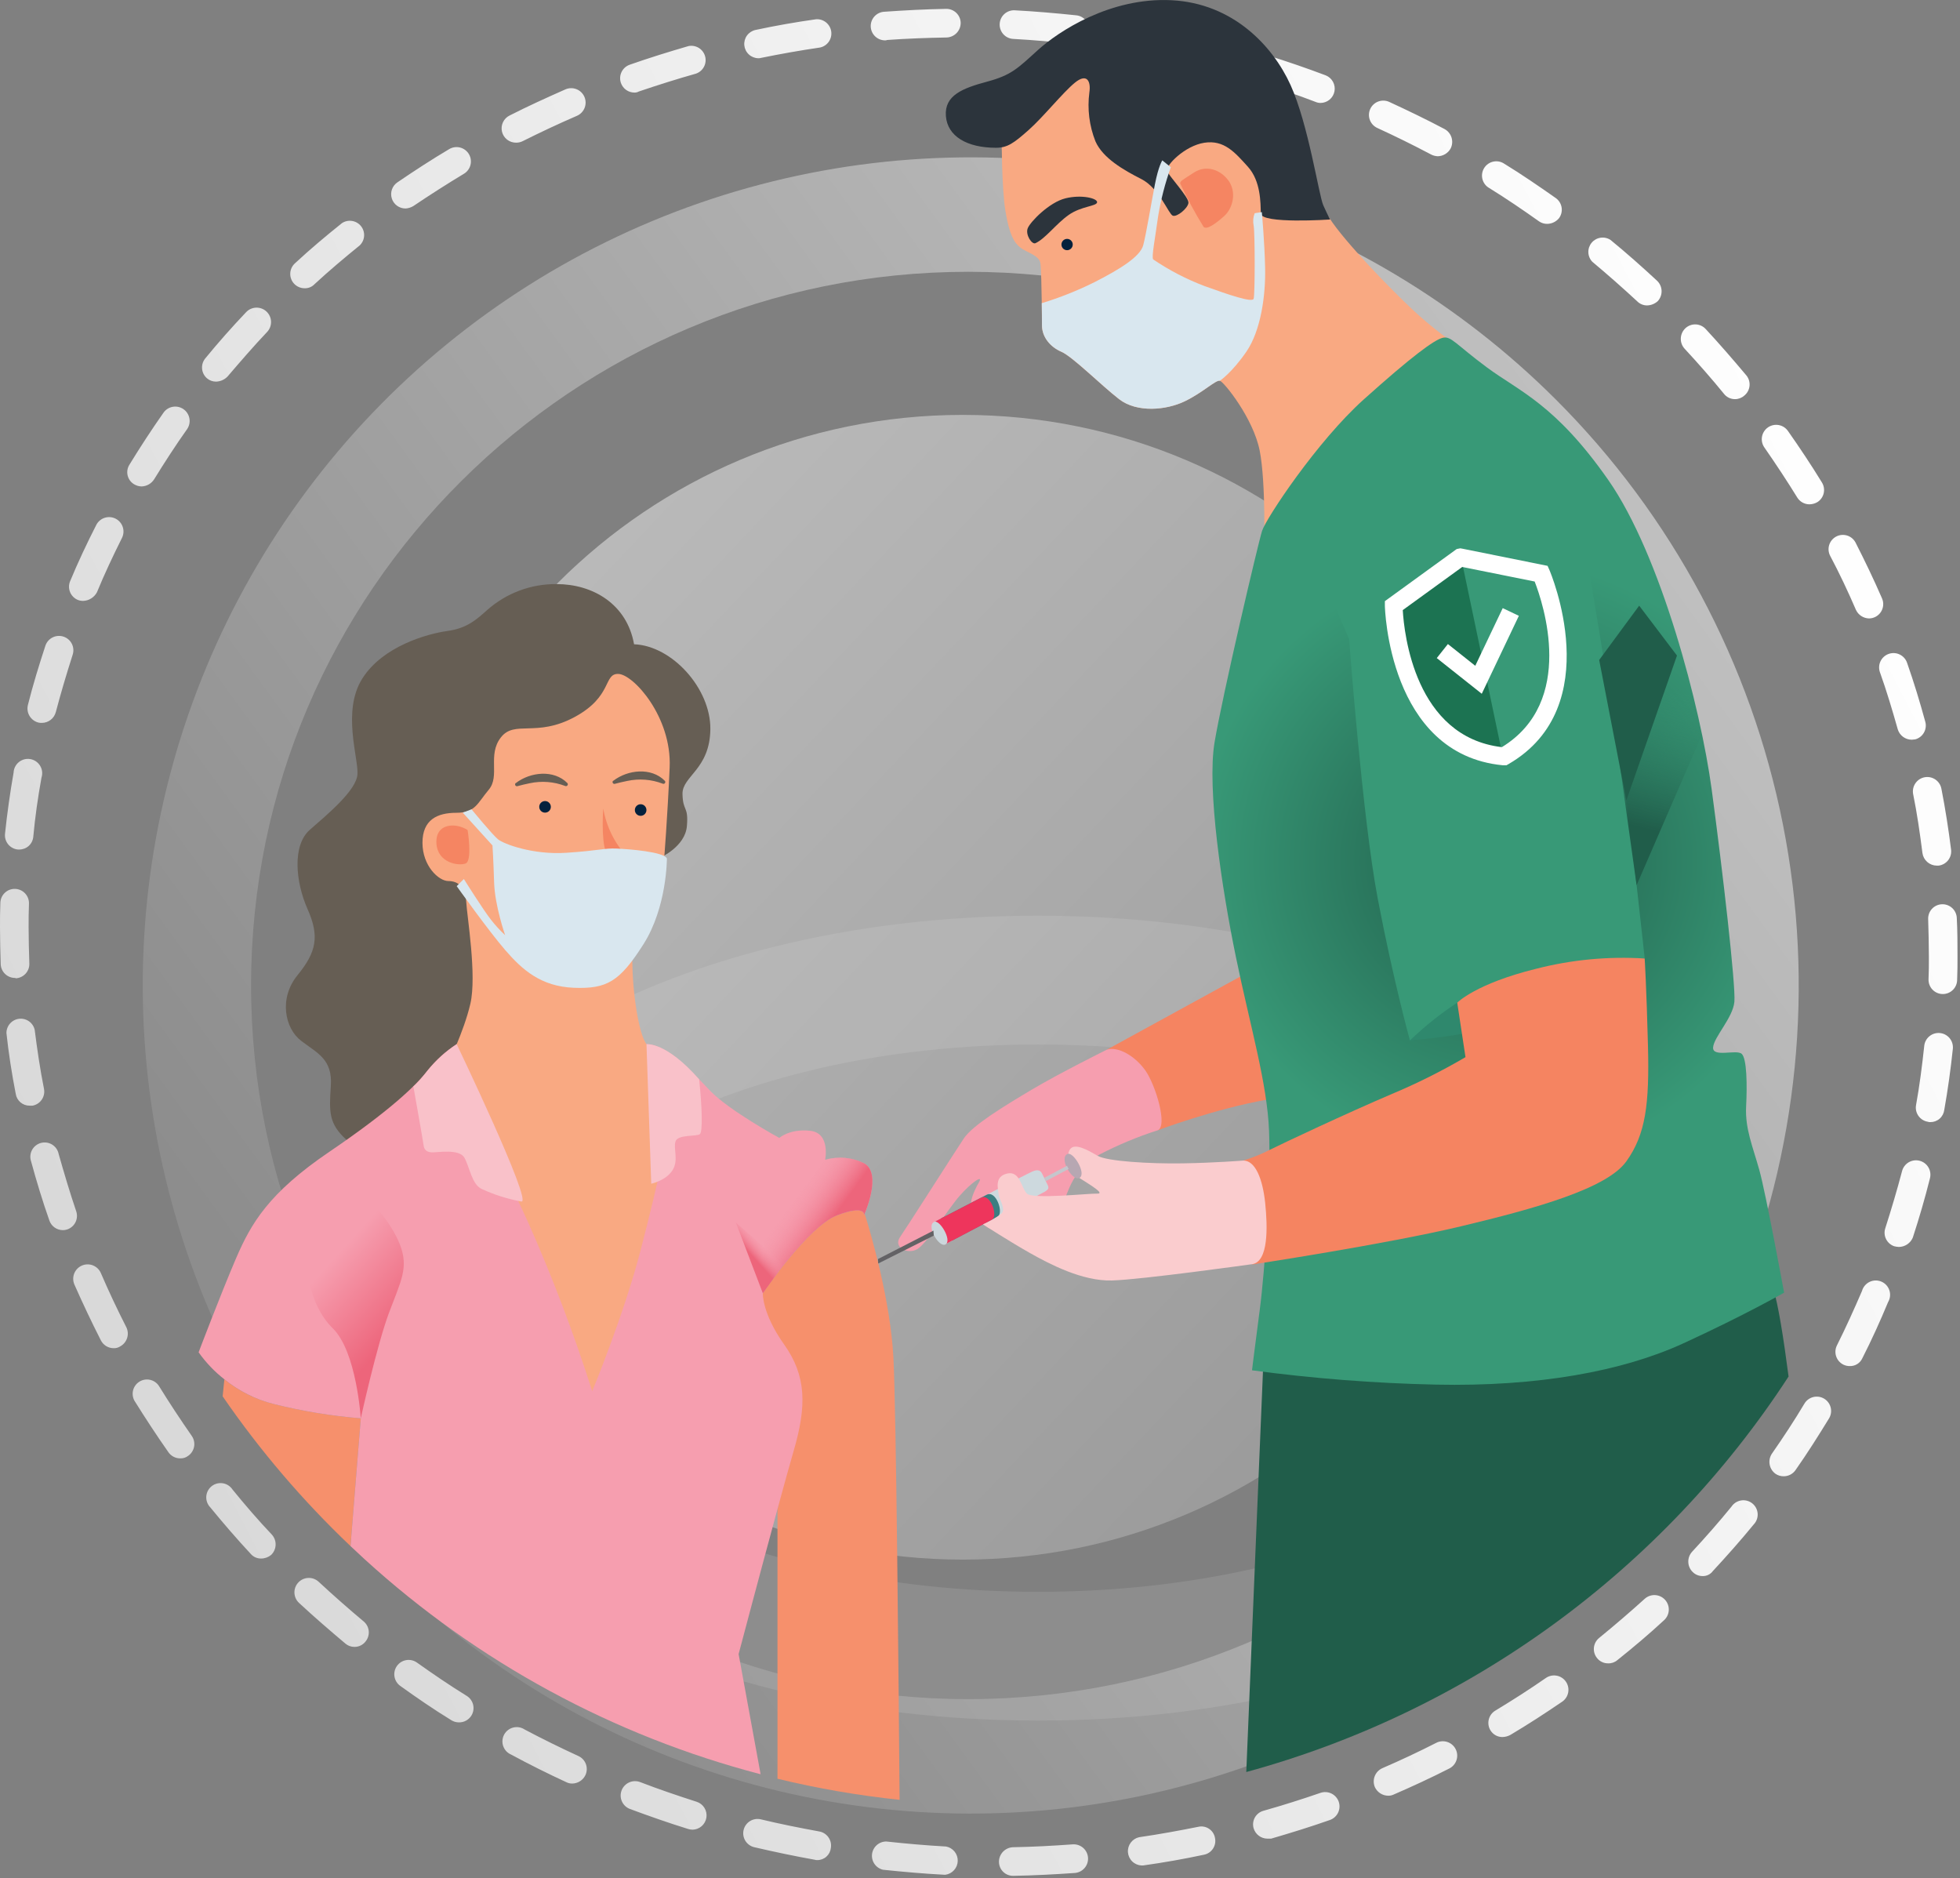 <svg width="548" height="525" viewBox="0 0 548 525" fill="none" xmlns="http://www.w3.org/2000/svg">
<rect x="0" y="0" width="548" height="525" fill="#808080" stroke="none"/>
<g clip-path="url(#clip0_502_552)">
<path d="M270.7 506.98C232.66 506.864 195.235 497.375 161.735 479.353C128.235 461.331 99.692 435.332 78.631 403.654C57.57 371.977 44.639 335.597 40.983 297.733C37.326 259.87 43.057 221.688 57.667 186.566C72.278 151.444 95.318 120.463 124.751 96.364C154.183 72.265 189.101 55.79 226.415 48.396C263.73 41.003 302.292 42.918 338.69 53.974C375.088 65.029 408.201 84.883 435.1 111.78C467.52 144.198 489.585 185.513 498.496 230.486C507.407 275.459 502.763 322.066 485.154 364.397C467.545 406.728 437.763 442.877 399.583 468.261C361.404 493.645 316.547 507.121 270.7 506.98ZM270.7 75.98C160.1 75.98 70.2 165.48 70.2 275.48C70.2 385.48 160.1 474.98 270.7 474.98C381.3 474.98 471.2 385.48 471.2 275.48C471.2 165.48 381.3 75.98 270.7 75.98Z" fill="url(#paint0_linear_502_552)"/>
<path d="M269.2 435.98C357.566 435.98 429.2 364.346 429.2 275.98C429.2 187.615 357.566 115.98 269.2 115.98C180.835 115.98 109.2 187.615 109.2 275.98C109.2 364.346 180.835 435.98 269.2 435.98Z" fill="url(#paint1_linear_502_552)"/>
<path d="M290.2 480.98C184.8 480.98 102.2 431.58 102.2 368.48C102.2 305.38 184.8 255.98 290.2 255.98C395.6 255.98 478.2 305.38 478.2 368.48C478.2 431.58 395.6 480.98 290.2 480.98ZM290.2 291.98C247.8 291.98 208.2 300.98 178.7 317.38C152.9 331.68 138.2 350.28 138.2 368.48C138.2 386.68 153 405.28 178.7 419.58C208.2 435.98 247.8 444.98 290.2 444.98C332.6 444.98 372.2 435.98 401.7 419.58C427.5 405.28 442.2 386.68 442.2 368.48C442.2 350.28 427.4 331.68 401.7 317.38C372.2 300.98 332.6 291.98 290.2 291.98Z" fill="url(#paint2_linear_502_552)"/>
<path d="M283.3 524.38C282.781 524.389 282.264 524.295 281.781 524.104C281.299 523.912 280.858 523.627 280.486 523.264C280.114 522.902 279.818 522.469 279.614 521.991C279.411 521.513 279.304 520.999 279.3 520.48C279.294 519.425 279.697 518.408 280.424 517.644C281.151 516.879 282.146 516.426 283.2 516.38C288.8 516.28 294.4 515.98 299.9 515.58C300.425 515.54 300.953 515.605 301.454 515.769C301.954 515.934 302.417 516.196 302.816 516.539C303.216 516.883 303.543 517.302 303.781 517.772C304.018 518.242 304.161 518.755 304.2 519.28C304.239 519.805 304.175 520.333 304.01 520.833C303.846 521.334 303.584 521.797 303.241 522.196C302.897 522.595 302.478 522.923 302.008 523.161C301.538 523.398 301.025 523.54 300.5 523.58C294.8 523.98 289 524.28 283.3 524.38ZM264.3 524.08H264.1C258.4 523.78 252.6 523.28 246.9 522.68C245.94 522.461 245.095 521.896 244.525 521.093C243.956 520.29 243.703 519.305 243.814 518.327C243.926 517.349 244.394 516.446 245.129 515.792C245.865 515.137 246.816 514.777 247.8 514.78C253.3 515.38 259 515.88 264.5 516.18C265.437 516.352 266.282 516.853 266.883 517.593C267.484 518.333 267.801 519.263 267.776 520.215C267.752 521.168 267.389 522.081 266.752 522.789C266.114 523.498 265.245 523.955 264.3 524.08ZM319.1 521.48C318.137 521.419 317.229 521.012 316.542 520.334C315.856 519.656 315.438 518.753 315.364 517.791C315.291 516.829 315.568 515.873 316.145 515.099C316.721 514.325 317.557 513.785 318.5 513.58C324 512.78 329.5 511.78 335 510.68C335.513 510.557 336.046 510.541 336.566 510.633C337.085 510.724 337.581 510.922 338.021 511.212C338.462 511.503 338.838 511.88 339.127 512.322C339.415 512.764 339.611 513.26 339.7 513.78C339.812 514.292 339.821 514.822 339.725 515.338C339.629 515.854 339.43 516.346 339.142 516.784C338.853 517.222 338.479 517.598 338.042 517.889C337.606 518.18 337.115 518.381 336.6 518.48C331 519.68 325.3 520.68 319.6 521.48H319.1ZM228.5 519.98C228.262 519.996 228.024 519.962 227.8 519.88C222.2 518.88 216.5 517.68 210.9 516.38C209.866 516.141 208.968 515.501 208.406 514.601C207.843 513.701 207.661 512.614 207.9 511.58C208.139 510.545 208.779 509.648 209.679 509.086C210.579 508.523 211.666 508.341 212.7 508.58C218.1 509.88 223.6 510.98 229.1 511.98C230.13 512.175 231.042 512.766 231.64 513.626C232.238 514.486 232.475 515.547 232.3 516.58C232.203 517.518 231.76 518.386 231.057 519.014C230.355 519.643 229.443 519.987 228.5 519.98ZM354.3 513.98C353.441 513.962 352.61 513.672 351.927 513.15C351.243 512.629 350.744 511.904 350.5 511.08C350.355 510.574 350.313 510.045 350.376 509.522C350.439 509 350.606 508.496 350.867 508.039C351.128 507.583 351.477 507.183 351.895 506.863C352.313 506.544 352.791 506.312 353.3 506.18C358.6 504.68 364 502.98 369.2 501.18C369.699 501.009 370.227 500.938 370.753 500.972C371.28 501.005 371.794 501.141 372.268 501.374C372.741 501.606 373.165 501.929 373.513 502.325C373.862 502.72 374.129 503.181 374.3 503.68C374.471 504.179 374.541 504.707 374.508 505.233C374.475 505.759 374.338 506.274 374.106 506.748C373.874 507.221 373.551 507.644 373.155 507.993C372.76 508.342 372.299 508.609 371.8 508.78C366.4 510.68 360.9 512.38 355.4 513.98H354.3ZM193.6 511.48C193.193 511.462 192.79 511.395 192.4 511.28C186.9 509.58 181.5 507.68 176.1 505.68C175.608 505.489 175.157 505.204 174.775 504.839C174.393 504.475 174.087 504.039 173.873 503.556C173.659 503.073 173.543 502.553 173.531 502.025C173.518 501.497 173.61 500.972 173.8 500.48C173.99 499.987 174.276 499.537 174.64 499.155C175.005 498.773 175.441 498.466 175.924 498.253C176.407 498.039 176.927 497.923 177.455 497.91C177.982 497.898 178.508 497.989 179 498.18C184.2 500.18 189.5 501.98 194.8 503.68C195.7 503.975 196.466 504.581 196.961 505.388C197.457 506.195 197.649 507.152 197.505 508.088C197.361 509.024 196.89 509.879 196.175 510.5C195.459 511.121 194.547 511.468 193.6 511.48ZM388.1 501.98C387.32 501.969 386.558 501.738 385.904 501.313C385.249 500.889 384.728 500.288 384.4 499.58C383.986 498.597 383.974 497.492 384.367 496.501C384.76 495.51 385.526 494.712 386.5 494.28C391.6 492.08 396.7 489.68 401.6 487.18C402.555 486.702 403.66 486.624 404.673 486.961C405.685 487.299 406.523 488.025 407 488.98C407.477 489.935 407.556 491.04 407.218 492.053C406.881 493.065 406.155 493.902 405.2 494.38C400.1 496.98 394.9 499.38 389.6 501.68C389.13 501.895 388.616 501.997 388.1 501.98ZM160 498.58C159.409 498.591 158.824 498.453 158.3 498.18C153.1 495.78 147.9 493.18 142.9 490.48C142.388 490.261 141.927 489.938 141.547 489.531C141.167 489.124 140.876 488.642 140.693 488.116C140.51 487.59 140.439 487.032 140.484 486.477C140.53 485.922 140.69 485.382 140.956 484.893C141.221 484.404 141.586 483.975 142.027 483.635C142.468 483.295 142.975 483.05 143.516 482.917C144.056 482.784 144.619 482.765 145.167 482.862C145.716 482.959 146.238 483.17 146.7 483.48C151.6 486.08 156.7 488.58 161.7 490.88C162.18 491.096 162.612 491.405 162.973 491.788C163.333 492.172 163.614 492.622 163.8 493.115C163.986 493.607 164.072 494.131 164.055 494.657C164.038 495.183 163.917 495.701 163.7 496.18C163.372 496.888 162.851 497.489 162.196 497.914C161.542 498.338 160.78 498.569 160 498.58ZM420.1 485.58C419.416 485.589 418.743 485.418 418.146 485.085C417.549 484.751 417.051 484.267 416.7 483.68C416.429 483.227 416.25 482.725 416.174 482.204C416.098 481.682 416.126 481.15 416.256 480.638C416.386 480.127 416.616 479.647 416.932 479.225C417.249 478.803 417.646 478.448 418.1 478.18C422.9 475.28 427.6 472.28 432.2 469.08C432.633 468.778 433.122 468.564 433.638 468.451C434.154 468.338 434.687 468.327 435.207 468.42C435.727 468.513 436.224 468.707 436.669 468.992C437.114 469.277 437.498 469.646 437.8 470.08C438.102 470.513 438.316 471.002 438.429 471.518C438.542 472.034 438.553 472.567 438.46 473.087C438.367 473.607 438.173 474.104 437.888 474.548C437.603 474.993 437.233 475.378 436.8 475.68C432.1 478.88 427.2 482.08 422.3 484.98C421.625 485.351 420.87 485.557 420.1 485.58ZM128.3 481.48C127.557 481.482 126.829 481.274 126.2 480.88C121.3 477.88 116.5 474.58 111.9 471.28C111.038 470.657 110.459 469.716 110.29 468.666C110.121 467.616 110.377 466.542 111 465.68C111.623 464.818 112.563 464.239 113.614 464.07C114.664 463.901 115.738 464.157 116.6 464.78C121.1 467.98 125.8 471.18 130.5 474.08C131.401 474.637 132.044 475.53 132.288 476.561C132.531 477.592 132.356 478.678 131.8 479.58C131.433 480.175 130.917 480.663 130.303 480.996C129.689 481.33 128.999 481.496 128.3 481.48ZM449.6 464.98C449.003 464.985 448.412 464.853 447.874 464.593C447.337 464.332 446.866 463.952 446.5 463.48C445.841 462.656 445.535 461.605 445.647 460.556C445.76 459.508 446.282 458.546 447.1 457.88C451.4 454.38 455.7 450.68 459.8 446.98C460.582 446.25 461.622 445.862 462.691 445.899C463.76 445.937 464.771 446.397 465.5 447.18C466.229 447.962 466.618 449.002 466.581 450.071C466.543 451.14 466.082 452.15 465.3 452.88C461.1 456.78 456.7 460.48 452.2 464.08C451.478 464.698 450.549 465.019 449.6 464.98ZM99.1 460.38C98.186 460.387 97.3 460.068 96.6 459.48C92.2 455.78 87.8 451.98 83.6 448.08C83.213 447.719 82.9 447.285 82.68 446.803C82.461 446.321 82.338 445.801 82.32 445.271C82.301 444.742 82.387 444.214 82.572 443.718C82.758 443.222 83.039 442.767 83.4 442.38C83.761 441.992 84.195 441.68 84.677 441.46C85.159 441.241 85.679 441.118 86.209 441.099C86.738 441.081 87.266 441.167 87.762 441.352C88.258 441.537 88.713 441.819 89.1 442.18C93.2 445.98 97.4 449.68 101.7 453.28C102.503 453.96 103.006 454.929 103.1 455.977C103.193 457.025 102.87 458.068 102.2 458.88C101.834 459.352 101.363 459.732 100.826 459.993C100.288 460.253 99.697 460.385 99.1 460.38ZM476 440.58C474.991 440.58 474.022 440.185 473.3 439.48C472.526 438.745 472.072 437.737 472.035 436.671C471.997 435.605 472.38 434.567 473.1 433.78C476.9 429.68 480.6 425.48 484.1 421.18C484.408 420.716 484.809 420.321 485.277 420.02C485.746 419.72 486.273 419.521 486.823 419.436C487.373 419.35 487.935 419.381 488.473 419.526C489.011 419.67 489.512 419.925 489.946 420.275C490.379 420.624 490.735 421.061 490.99 421.556C491.245 422.051 491.394 422.593 491.428 423.149C491.461 423.705 491.378 424.262 491.184 424.783C490.99 425.305 490.689 425.781 490.3 426.18C486.7 430.58 482.8 434.98 478.9 439.18C478.569 439.633 478.131 439.998 477.625 440.242C477.119 440.487 476.561 440.603 476 440.58ZM73 435.68C72.451 435.689 71.906 435.578 71.405 435.353C70.904 435.128 70.458 434.796 70.1 434.38C66.2 430.18 62.4 425.78 58.8 421.38C58.411 420.981 58.11 420.505 57.916 419.983C57.722 419.462 57.639 418.905 57.672 418.349C57.706 417.793 57.855 417.251 58.11 416.756C58.365 416.261 58.721 415.824 59.154 415.475C59.588 415.125 60.089 414.87 60.627 414.726C61.165 414.581 61.727 414.55 62.277 414.636C62.827 414.721 63.354 414.92 63.823 415.22C64.291 415.521 64.692 415.916 65 416.38C68.5 420.68 72.2 424.98 76 428.98C76.718 429.768 77.099 430.805 77.061 431.871C77.024 432.936 76.571 433.944 75.8 434.68C75.012 435.329 74.021 435.683 73 435.68ZM498.7 412.68C497.879 412.695 497.074 412.45 496.4 411.98C495.545 411.354 494.965 410.423 494.778 409.38C494.592 408.337 494.815 407.263 495.4 406.38C498.6 401.78 501.7 397.08 504.5 392.38C505.044 391.465 505.929 390.803 506.96 390.541C507.992 390.278 509.085 390.436 510 390.98C510.915 391.523 511.577 392.408 511.839 393.44C512.102 394.471 511.944 395.565 511.4 396.48C508.4 401.38 505.3 406.28 502 410.98C501.628 411.509 501.134 411.94 500.559 412.236C499.984 412.532 499.346 412.684 498.7 412.68ZM50.4 407.68C49.754 407.684 49.116 407.532 48.541 407.236C47.966 406.94 47.472 406.509 47.1 405.98C43.8 401.28 40.6 396.38 37.6 391.58C37.097 390.68 36.96 389.621 37.219 388.623C37.478 387.625 38.112 386.766 38.989 386.224C39.866 385.682 40.919 385.5 41.927 385.715C42.935 385.931 43.821 386.527 44.4 387.38C47.3 392.08 50.4 396.78 53.6 401.38C53.905 401.812 54.121 402.301 54.236 402.817C54.351 403.334 54.362 403.868 54.269 404.389C54.176 404.909 53.981 405.407 53.694 405.851C53.408 406.296 53.036 406.68 52.6 406.98C51.97 407.462 51.192 407.709 50.4 407.68ZM517.2 381.88C516.577 381.891 515.96 381.754 515.4 381.48C514.925 381.246 514.501 380.92 514.153 380.521C513.805 380.122 513.539 379.658 513.372 379.156C513.204 378.654 513.138 378.123 513.177 377.595C513.217 377.067 513.36 376.552 513.6 376.08C516.1 371.08 518.4 365.98 520.6 360.88C520.752 360.331 521.019 359.821 521.384 359.384C521.75 358.946 522.204 358.592 522.717 358.345C523.23 358.097 523.79 357.962 524.359 357.948C524.928 357.935 525.494 358.043 526.018 358.265C526.543 358.488 527.013 358.82 527.399 359.239C527.785 359.658 528.076 360.155 528.254 360.696C528.432 361.237 528.493 361.81 528.432 362.376C528.371 362.943 528.189 363.489 527.9 363.98C525.7 369.28 523.3 374.58 520.7 379.68C520.399 380.351 519.905 380.918 519.283 381.309C518.66 381.7 517.935 381.899 517.2 381.88ZM31.8 376.88C31.055 376.885 30.323 376.682 29.686 376.293C29.05 375.904 28.535 375.346 28.2 374.68C25.6 369.58 23.1 364.28 20.8 359.08C20.376 358.099 20.358 356.989 20.752 355.995C21.146 355.001 21.919 354.204 22.9 353.78C23.881 353.355 24.991 353.338 25.985 353.732C26.979 354.126 27.776 354.898 28.2 355.88C30.4 360.98 32.8 366.08 35.3 370.98C35.776 371.924 35.864 373.017 35.546 374.025C35.229 375.033 34.531 375.878 33.6 376.38C33.066 376.728 32.437 376.903 31.8 376.88ZM530.9 348.58C530.461 348.555 530.026 348.488 529.6 348.38C528.613 348.038 527.799 347.323 527.332 346.389C526.864 345.455 526.781 344.375 527.1 343.38C528.8 338.08 530.4 332.68 531.8 327.38C532.065 326.345 532.73 325.459 533.649 324.915C534.568 324.371 535.666 324.215 536.7 324.48C537.734 324.745 538.621 325.41 539.165 326.329C539.709 327.248 539.865 328.345 539.6 329.38C538.2 334.98 536.6 340.48 534.8 345.98C534.472 346.745 533.929 347.398 533.237 347.859C532.544 348.321 531.732 348.571 530.9 348.58ZM17.6 343.88C16.764 343.883 15.948 343.625 15.266 343.141C14.584 342.656 14.072 341.971 13.8 341.18C11.9 335.78 10.2 330.18 8.7 324.68C8.52 324.162 8.448 323.612 8.489 323.066C8.53 322.519 8.683 321.986 8.939 321.501C9.195 321.016 9.547 320.589 9.975 320.245C10.403 319.902 10.896 319.651 11.425 319.507C11.954 319.362 12.508 319.328 13.05 319.407C13.593 319.485 14.114 319.674 14.58 319.963C15.047 320.251 15.449 320.632 15.762 321.082C16.075 321.532 16.292 322.042 16.4 322.58C17.9 327.88 19.5 333.28 21.3 338.58C21.473 339.079 21.545 339.607 21.513 340.134C21.481 340.661 21.345 341.176 21.112 341.651C20.88 342.125 20.556 342.548 20.159 342.896C19.762 343.245 19.3 343.511 18.8 343.68C18.414 343.812 18.008 343.879 17.6 343.88ZM539.7 313.68C539.462 313.696 539.224 313.662 539 313.58C538.481 313.495 537.984 313.308 537.537 313.031C537.091 312.754 536.703 312.391 536.396 311.964C536.09 311.537 535.87 311.053 535.751 310.541C535.632 310.029 535.614 309.499 535.7 308.98C536.7 303.48 537.4 297.98 538 292.38C538.106 291.319 538.629 290.344 539.454 289.669C540.28 288.993 541.339 288.674 542.4 288.78C543.461 288.886 544.436 289.409 545.111 290.234C545.786 291.059 546.106 292.119 546 293.18C545.4 298.88 544.6 304.68 543.6 310.28C543.482 311.227 543.019 312.098 542.299 312.725C541.58 313.352 540.654 313.692 539.7 313.68ZM8.3 309.08C7.361 309.095 6.447 308.769 5.73 308.162C5.013 307.555 4.54 306.709 4.4 305.78C3.3 300.18 2.4 294.38 1.8 288.78C1.797 287.795 2.158 286.845 2.812 286.109C3.466 285.374 4.369 284.906 5.347 284.794C6.325 284.683 7.31 284.936 8.113 285.505C8.916 286.075 9.481 286.92 9.7 287.88C10.4 293.38 11.2 298.88 12.3 304.38C12.401 304.899 12.399 305.433 12.292 305.951C12.186 306.469 11.978 306.96 11.681 307.397C11.383 307.834 11.002 308.208 10.559 308.497C10.116 308.786 9.62 308.984 9.1 309.08H8.3ZM543.2 277.88H543.1C542.575 277.867 542.057 277.75 541.577 277.537C541.096 277.324 540.663 277.019 540.3 276.638C539.938 276.257 539.655 275.809 539.466 275.318C539.277 274.828 539.187 274.305 539.2 273.78C539.3 271.78 539.3 269.68 539.3 267.58C539.3 264.08 539.2 260.48 539.1 256.98C539.047 255.919 539.418 254.88 540.13 254.093C540.843 253.305 541.839 252.833 542.9 252.78C543.961 252.727 544.999 253.097 545.787 253.81C546.575 254.523 547.047 255.519 547.1 256.58C547.3 260.18 547.3 263.88 547.3 267.48C547.3 269.58 547.3 271.78 547.2 273.88C547.2 274.405 547.096 274.925 546.896 275.411C546.695 275.896 546.4 276.337 546.028 276.708C545.657 277.08 545.216 277.374 544.731 277.575C544.245 277.776 543.725 277.88 543.2 277.88ZM4.2 273.38C3.173 273.381 2.185 272.987 1.44 272.28C0.695 271.572 0.251 270.606 0.2 269.58C0.1 266.18 0 262.68 0 259.28C0 256.98 2.28733e-06 254.68 0.1 252.38C0.127 251.319 0.573 250.312 1.342 249.581C2.111 248.849 3.139 248.453 4.2 248.48C5.261 248.506 6.268 248.953 6.999 249.722C7.731 250.491 8.127 251.519 8.1 252.58C8 254.78 8 257.08 8 259.28C8 262.58 8.1 265.98 8.2 269.28C8.227 269.805 8.15 270.331 7.973 270.826C7.797 271.322 7.524 271.778 7.171 272.168C6.818 272.558 6.392 272.875 5.916 273.1C5.441 273.325 4.926 273.454 4.4 273.48C4.3 273.38 4.3 273.38 4.2 273.38ZM541.5 241.98C540.525 241.971 539.586 241.613 538.852 240.97C538.118 240.328 537.639 239.445 537.5 238.48C536.8 232.98 536 227.38 534.9 221.98C534.701 220.932 534.927 219.848 535.527 218.967C536.127 218.086 537.052 217.479 538.1 217.28C539.148 217.081 540.231 217.306 541.113 217.906C541.994 218.507 542.601 219.432 542.8 220.48C543.9 226.08 544.8 231.88 545.5 237.48C545.57 238.006 545.535 238.54 545.396 239.052C545.257 239.564 545.018 240.044 544.692 240.463C544.367 240.882 543.961 241.231 543.499 241.492C543.036 241.752 542.527 241.918 542 241.98H541.5ZM5.4 237.48H5C4.474 237.43 3.963 237.276 3.496 237.027C3.03 236.779 2.617 236.44 2.282 236.031C1.948 235.622 1.697 235.15 1.546 234.644C1.394 234.137 1.345 233.606 1.4 233.08C2 227.38 2.8 221.68 3.8 215.98C3.823 215.409 3.968 214.849 4.226 214.339C4.483 213.829 4.847 213.379 5.293 213.022C5.738 212.664 6.255 212.406 6.809 212.264C7.363 212.123 7.941 212.103 8.503 212.204C9.066 212.305 9.6 212.525 10.071 212.85C10.541 213.175 10.936 213.597 11.229 214.087C11.523 214.578 11.708 215.125 11.772 215.693C11.836 216.261 11.777 216.836 11.6 217.38C10.6 222.88 9.8 228.48 9.3 233.98C9.198 234.942 8.744 235.833 8.023 236.48C7.303 237.126 6.368 237.483 5.4 237.48ZM534.5 206.78C533.625 206.779 532.773 206.496 532.071 205.974C531.369 205.452 530.853 204.718 530.6 203.88C529.1 198.58 527.5 193.18 525.6 187.88C525.429 187.381 525.359 186.853 525.392 186.327C525.425 185.8 525.562 185.286 525.794 184.812C526.026 184.338 526.349 183.915 526.745 183.567C527.14 183.218 527.601 182.951 528.1 182.78C528.599 182.609 529.127 182.538 529.653 182.572C530.18 182.605 530.694 182.741 531.168 182.974C531.641 183.206 532.065 183.529 532.413 183.925C532.762 184.32 533.029 184.781 533.2 185.28C535.1 190.68 536.8 196.28 538.3 201.78C538.576 202.801 538.436 203.889 537.911 204.808C537.387 205.726 536.52 206.399 535.5 206.68C535.2 206.68 534.9 206.78 534.5 206.78ZM11.7 202.08C11.364 202.096 11.027 202.062 10.7 201.98C9.671 201.707 8.79 201.04 8.247 200.123C7.705 199.207 7.544 198.114 7.8 197.08C9.2 191.48 10.9 185.98 12.7 180.48C13.045 179.472 13.776 178.642 14.732 178.174C15.689 177.705 16.792 177.635 17.8 177.98C18.808 178.325 19.637 179.056 20.106 180.012C20.575 180.968 20.645 182.072 20.3 183.08C18.6 188.38 17 193.78 15.6 199.08C15.37 199.939 14.863 200.698 14.158 201.24C13.453 201.782 12.589 202.077 11.7 202.08ZM522.6 172.88C521.82 172.869 521.058 172.638 520.404 172.213C519.749 171.789 519.228 171.188 518.9 170.48C516.7 165.38 514.3 160.28 511.7 155.38C511.457 154.914 511.308 154.404 511.262 153.88C511.216 153.357 511.274 152.829 511.432 152.328C511.59 151.826 511.845 151.361 512.182 150.958C512.52 150.555 512.934 150.223 513.4 149.98C513.866 149.737 514.376 149.588 514.899 149.542C515.423 149.496 515.951 149.554 516.452 149.711C516.954 149.869 517.419 150.124 517.822 150.462C518.225 150.8 518.557 151.214 518.8 151.68C521.4 156.78 523.9 161.98 526.2 167.28C526.464 167.883 526.574 168.543 526.521 169.199C526.469 169.856 526.255 170.489 525.899 171.043C525.543 171.597 525.055 172.055 524.48 172.375C523.904 172.696 523.259 172.869 522.6 172.88ZM23.2 167.98C22.685 167.977 22.176 167.875 21.7 167.68C20.738 167.262 19.979 166.482 19.586 165.509C19.193 164.537 19.198 163.449 19.6 162.48C21.8 157.18 24.3 151.88 26.9 146.78C27.377 145.825 28.215 145.099 29.227 144.761C30.24 144.424 31.345 144.502 32.3 144.98C33.255 145.457 33.981 146.294 34.318 147.307C34.656 148.32 34.577 149.425 34.1 150.38C31.6 155.38 29.2 160.48 27.1 165.58C26.719 166.288 26.158 166.883 25.473 167.305C24.788 167.726 24.004 167.959 23.2 167.98ZM505.9 140.98C505.218 140.979 504.548 140.804 503.953 140.472C503.358 140.139 502.858 139.66 502.5 139.08C499.6 134.38 496.5 129.68 493.3 125.08C492.69 124.205 492.453 123.123 492.64 122.073C492.828 121.022 493.425 120.09 494.3 119.48C495.175 118.87 496.257 118.632 497.307 118.82C498.357 119.008 499.29 119.605 499.9 120.48C503.2 125.18 506.4 129.98 509.4 134.88C509.956 135.782 510.131 136.868 509.888 137.899C509.644 138.93 509.001 139.822 508.1 140.38C507.429 140.763 506.672 140.969 505.9 140.98ZM39.6 135.98C38.859 135.968 38.135 135.761 37.5 135.38C37.047 135.11 36.652 134.752 36.34 134.327C36.028 133.902 35.805 133.419 35.683 132.906C35.562 132.392 35.545 131.86 35.634 131.34C35.723 130.82 35.915 130.324 36.2 129.88C39.2 124.98 42.4 120.08 45.7 115.38C46.31 114.505 47.243 113.908 48.293 113.72C49.343 113.532 50.425 113.77 51.3 114.38C52.175 114.99 52.772 115.922 52.96 116.973C53.147 118.023 52.91 119.105 52.3 119.98C49.1 124.48 46 129.28 43.1 133.98C42.723 134.573 42.208 135.065 41.598 135.413C40.988 135.762 40.302 135.956 39.6 135.98ZM485.1 111.58C484.503 111.585 483.912 111.453 483.374 111.193C482.837 110.932 482.366 110.552 482 110.08C478.5 105.78 474.8 101.58 471 97.48C470.282 96.692 469.901 95.654 469.939 94.589C469.976 93.524 470.429 92.516 471.2 91.78C471.585 91.415 472.039 91.13 472.536 90.942C473.032 90.754 473.561 90.667 474.092 90.685C474.622 90.704 475.144 90.828 475.626 91.05C476.108 91.272 476.541 91.588 476.9 91.98C480.8 96.18 484.6 100.58 488.3 104.98C488.959 105.804 489.265 106.854 489.153 107.903C489.04 108.952 488.518 109.914 487.7 110.58C486.987 111.223 486.061 111.58 485.1 111.58ZM60.4 106.68C59.486 106.687 58.6 106.368 57.9 105.78C57.097 105.1 56.594 104.131 56.5 103.082C56.407 102.034 56.73 100.991 57.4 100.18C61 95.78 64.9 91.38 68.8 87.28C69.161 86.892 69.595 86.58 70.077 86.36C70.559 86.141 71.079 86.018 71.609 85.999C72.138 85.981 72.666 86.067 73.162 86.252C73.658 86.437 74.113 86.719 74.5 87.08C74.887 87.441 75.2 87.875 75.42 88.357C75.639 88.839 75.762 89.359 75.781 89.888C75.799 90.418 75.713 90.945 75.528 91.442C75.342 91.938 75.061 92.392 74.7 92.78C70.9 96.78 67.2 101.08 63.6 105.28C62.755 106.144 61.608 106.646 60.4 106.68ZM460.5 85.38C459.491 85.38 458.522 84.985 457.8 84.28C453.7 80.48 449.5 76.78 445.2 73.18C444.519 72.469 444.124 71.532 444.091 70.548C444.058 69.564 444.389 68.603 445.02 67.847C445.651 67.092 446.539 66.596 447.513 66.455C448.488 66.313 449.48 66.536 450.3 67.08C454.7 70.68 459.1 74.58 463.3 78.48C464.074 79.214 464.528 80.223 464.565 81.289C464.603 82.355 464.22 83.393 463.5 84.18C462.678 84.929 461.612 85.356 460.5 85.38ZM85.2 80.58C84.637 80.587 84.078 80.474 83.561 80.25C83.044 80.026 82.58 79.696 82.2 79.28C81.841 78.888 81.564 78.429 81.384 77.929C81.204 77.428 81.126 76.897 81.154 76.367C81.182 75.836 81.316 75.316 81.547 74.838C81.778 74.359 82.102 73.932 82.5 73.58C86.7 69.68 91.1 65.98 95.6 62.38C96.43 61.83 97.436 61.609 98.421 61.762C99.405 61.914 100.297 62.428 100.922 63.204C101.548 63.979 101.861 64.96 101.802 65.954C101.742 66.948 101.313 67.885 100.6 68.58C96.3 72.08 92 75.68 87.9 79.48C87.551 79.84 87.13 80.124 86.666 80.314C86.201 80.503 85.702 80.594 85.2 80.58ZM432.6 62.58C431.779 62.595 430.974 62.35 430.3 61.88C425.8 58.68 421.1 55.48 416.4 52.58C415.929 52.316 415.516 51.96 415.186 51.533C414.856 51.105 414.616 50.615 414.481 50.093C414.345 49.57 414.317 49.026 414.397 48.492C414.478 47.958 414.666 47.446 414.949 46.987C415.233 46.528 415.607 46.13 416.048 45.819C416.489 45.508 416.989 45.29 417.517 45.177C418.045 45.064 418.59 45.059 419.12 45.163C419.65 45.267 420.153 45.477 420.6 45.78C425.5 48.78 430.3 52.08 435 55.38C435.428 55.688 435.791 56.077 436.068 56.525C436.345 56.974 436.531 57.472 436.614 57.993C436.698 58.513 436.678 59.045 436.555 59.557C436.433 60.07 436.21 60.553 435.9 60.98C435.499 61.47 434.996 61.867 434.426 62.143C433.856 62.419 433.233 62.568 432.6 62.58ZM113.4 58.28C112.542 58.288 111.705 58.021 111.011 57.517C110.317 57.014 109.803 56.3 109.545 55.482C109.287 54.664 109.299 53.785 109.579 52.974C109.859 52.164 110.392 51.464 111.1 50.98C115.8 47.78 120.7 44.58 125.6 41.68C126.515 41.136 127.609 40.978 128.64 41.241C129.671 41.503 130.556 42.165 131.1 43.08C131.644 43.995 131.802 45.088 131.539 46.12C131.277 47.151 130.615 48.036 129.7 48.58C124.9 51.48 120.2 54.48 115.6 57.58C114.936 57.991 114.18 58.232 113.4 58.28ZM402 43.68C401.338 43.655 400.689 43.485 400.1 43.18C395.2 40.58 390.1 38.08 385.1 35.78C384.132 35.342 383.377 34.538 383.002 33.544C382.627 32.55 382.662 31.448 383.1 30.48C383.538 29.512 384.342 28.757 385.336 28.382C386.33 28.007 387.432 28.042 388.4 28.48C393.6 30.88 398.8 33.38 403.9 36.08C404.825 36.587 405.518 37.432 405.835 38.438C406.152 39.444 406.068 40.534 405.6 41.48C405.247 42.131 404.728 42.677 404.095 43.063C403.463 43.45 402.741 43.662 402 43.68ZM144.3 39.88C143.39 39.893 142.502 39.595 141.784 39.035C141.066 38.476 140.56 37.688 140.35 36.802C140.141 35.916 140.239 34.985 140.63 34.163C141.021 33.341 141.681 32.676 142.5 32.28C147.6 29.68 152.9 27.28 158.1 24.98C159.081 24.555 160.191 24.538 161.185 24.932C162.179 25.326 162.976 26.099 163.4 27.08C163.824 28.061 163.841 29.171 163.448 30.165C163.054 31.159 162.281 31.956 161.3 32.38C156.2 34.58 151.1 36.98 146.1 39.48C145.54 39.754 144.923 39.892 144.3 39.88ZM369.2 28.78C368.718 28.776 368.241 28.674 367.8 28.48C362.6 26.48 357.3 24.68 352 23.08C351.075 22.697 350.328 21.981 349.905 21.074C349.482 20.167 349.415 19.134 349.716 18.18C350.017 17.225 350.666 16.418 351.533 15.919C352.4 15.419 353.423 15.262 354.4 15.48C359.9 17.18 365.4 19.08 370.7 21.08C371.555 21.431 372.263 22.068 372.701 22.882C373.14 23.696 373.283 24.637 373.106 25.545C372.93 26.452 372.444 27.271 371.732 27.861C371.019 28.45 370.125 28.775 369.2 28.78ZM177.4 25.88C176.564 25.883 175.748 25.625 175.066 25.141C174.384 24.656 173.872 23.971 173.6 23.18C173.427 22.681 173.355 22.153 173.387 21.626C173.419 21.099 173.555 20.583 173.788 20.109C174.02 19.635 174.344 19.212 174.741 18.863C175.138 18.515 175.6 18.249 176.1 18.08C181.5 16.18 187 14.48 192.5 12.88C193.494 12.681 194.526 12.866 195.388 13.399C196.25 13.932 196.878 14.772 197.145 15.749C197.411 16.727 197.297 17.77 196.825 18.666C196.352 19.563 195.557 20.247 194.6 20.58C189.3 22.08 183.9 23.78 178.6 25.58C178.233 25.784 177.819 25.887 177.4 25.88ZM334.8 18.28C334.497 18.296 334.193 18.262 333.9 18.18C328.5 16.88 323 15.78 317.5 14.78C316.929 14.757 316.369 14.612 315.859 14.354C315.349 14.097 314.9 13.733 314.542 13.287C314.184 12.842 313.926 12.324 313.785 11.771C313.644 11.217 313.623 10.639 313.724 10.076C313.825 9.514 314.045 8.979 314.37 8.509C314.695 8.039 315.117 7.644 315.607 7.35C316.098 7.057 316.646 6.872 317.214 6.808C317.781 6.744 318.357 6.803 318.9 6.98C324.5 7.98 330.2 9.18 335.8 10.48C336.825 10.734 337.711 11.377 338.271 12.273C338.831 13.169 339.021 14.247 338.8 15.28C338.547 16.145 338.021 16.905 337.299 17.446C336.578 17.987 335.701 18.279 334.8 18.28ZM212 16.28C211.024 16.259 210.089 15.882 209.371 15.22C208.654 14.557 208.204 13.655 208.105 12.684C208.007 11.712 208.267 10.738 208.837 9.945C209.407 9.153 210.248 8.596 211.2 8.38C216.8 7.18 222.5 6.18 228.2 5.38C229.206 5.318 230.197 5.638 230.977 6.276C231.757 6.914 232.268 7.823 232.407 8.821C232.545 9.819 232.303 10.832 231.727 11.659C231.151 12.486 230.284 13.064 229.3 13.28C223.8 14.08 218.2 15.08 212.8 16.18C212.542 16.262 212.271 16.296 212 16.28ZM300.5 12.28H300C294.5 11.68 288.8 11.18 283.3 10.88C282.775 10.854 282.26 10.724 281.785 10.499C281.309 10.274 280.883 9.957 280.53 9.567C280.177 9.177 279.905 8.721 279.728 8.226C279.551 7.73 279.474 7.205 279.5 6.68C279.526 6.155 279.656 5.64 279.881 5.164C280.106 4.689 280.423 4.263 280.813 3.91C281.203 3.557 281.659 3.284 282.154 3.108C282.649 2.931 283.175 2.854 283.7 2.88C289.4 3.18 295.2 3.68 300.9 4.28C301.423 4.328 301.931 4.481 302.394 4.731C302.856 4.98 303.263 5.321 303.59 5.732C303.917 6.143 304.158 6.616 304.297 7.123C304.436 7.63 304.471 8.159 304.4 8.68C304.336 9.666 303.895 10.589 303.169 11.259C302.444 11.929 301.488 12.295 300.5 12.28ZM247.6 11.28C246.539 11.32 245.506 10.936 244.728 10.214C243.949 9.492 243.49 8.491 243.45 7.43C243.41 6.369 243.794 5.336 244.516 4.557C245.238 3.779 246.239 3.32 247.3 3.28C253 2.88 258.8 2.58 264.5 2.48C265.025 2.466 265.548 2.557 266.039 2.746C266.529 2.934 266.977 3.218 267.358 3.58C267.739 3.942 268.044 4.376 268.258 4.856C268.471 5.337 268.587 5.854 268.6 6.38C268.606 7.435 268.203 8.451 267.476 9.216C266.749 9.98 265.754 10.433 264.7 10.48C259.1 10.58 253.5 10.78 248 11.18C247.878 11.249 247.74 11.284 247.6 11.28Z" fill="url(#paint3_linear_502_552)"/>
<path d="M184.56 239.77C184.56 239.77 191.56 236.7 192.05 230.95C192.54 225.2 190.92 226.95 190.82 221.95C190.72 216.95 198.51 215.08 198.61 203.79C198.71 192.5 187.94 180.51 177.28 180.1C175.28 168.82 165.69 163.28 155.64 163.28C148.483 163.199 141.552 165.787 136.2 170.54C133.2 173.21 130.61 175.62 125.07 176.39C119.53 177.16 107.02 180.6 101.28 189.72C95.54 198.84 100.28 211.98 99.94 216.49C99.6 221 91.53 227.67 86.61 231.98C81.69 236.29 82.61 246.54 85.99 254.13C89.37 261.72 88.48 266.13 83.19 272.6C77.9 279.07 79.64 287.47 84.19 290.95C88.74 294.43 93.01 296.08 92.5 303.57C91.99 311.06 91.98 314.13 96.8 318.57C101.62 323.01 142.86 300.63 142.86 300.63L184.56 239.77Z" fill="#665E54"/>
<path d="M98 432.2L100.87 396.49C92.671 395.824 84.54 394.487 76.56 392.49C71.5 391.226 66.779 388.867 62.73 385.58L62.25 390.34C72.677 405.5 84.658 419.529 98 432.2Z" fill="#F6906C"/>
<path d="M241.76 339.27L241.58 339.67C241.58 339.67 242.1 336.67 233.99 339.77C225.88 342.87 213.28 361.52 213.28 361.52C213.28 361.52 209.69 372.85 215.94 381.67C222.19 390.49 219.02 393.31 215.33 405.93C214.33 409.44 219.22 415.13 217.38 421.93V497.24C228.617 499.958 240.022 501.926 251.52 503.13C251.25 469.86 250.58 394.59 249.79 379.51C248.96 363.79 243.76 345.74 241.76 339.27Z" fill="#F6906C"/>
<path d="M241.59 325.21C238.218 323.521 234.333 323.164 230.71 324.21C230.71 324.21 232.25 316.72 226.51 316.1C220.77 315.48 217.89 318.1 217.89 318.1C217.89 318.1 203.95 310.51 198.61 304.98C193.27 299.45 186.89 292.09 180.75 291.87C174.61 291.65 127.69 291.87 127.69 291.87C124.635 293.844 121.918 296.295 119.64 299.13C116.35 303.44 108.97 310.51 92.05 322C75.13 333.49 70.2 341.98 65.99 351.77C61.78 361.56 55.53 378.03 55.53 378.03C57.55 380.883 59.976 383.427 62.73 385.58C66.779 388.867 71.5 391.226 76.56 392.49C84.54 394.487 92.671 395.825 100.87 396.49L98 432.2C99.333 433.467 100.686 434.727 102.06 435.98C133.523 464.642 171.478 485.233 212.66 495.98L206.51 462.39C206.51 462.39 212.6 439.39 217.38 421.84C219.22 415.08 220.87 409.13 221.89 405.62C225.58 393.01 225.48 384.62 219.23 375.83C212.98 367.04 213.28 361.47 213.28 361.47C213.28 361.47 225.89 342.8 233.99 339.72C242.09 336.64 241.58 339.62 241.58 339.62L241.76 339.22C242.62 337.21 246.25 327.77 241.59 325.21Z" fill="#F69EAF"/>
<path d="M500.07 384.8C498.63 373.72 497.16 364.67 495.84 360.39C490.71 343.77 353.2 381.31 353.2 381.31L348.45 495.36C410.832 478.334 464.788 438.99 500.07 384.8Z" fill="#205D4A"/>
<path d="M185.69 240.08C185.69 240.08 186.61 228.7 187.23 214.54C187.85 200.38 177.07 188.49 172.87 188.39C168.67 188.29 171.35 194.67 160.66 200.44C149.97 206.21 143.89 201.21 140.05 206.13C136.21 211.05 139.89 216.9 136.66 220.75C133.43 224.6 132.89 227.21 127.58 227.21C122.27 227.21 118.12 229.13 118.12 235.6C118.12 242.07 122.66 246.29 125.35 246.29C128.04 246.29 130.12 247.9 130.35 252.06C130.58 256.22 133.35 272.67 131.51 280.6C129.67 288.53 125.05 297.75 125.05 297.75C125.05 297.75 137.28 318.9 147.58 341.52C154.444 356.971 160.453 372.788 165.58 388.9C165.58 388.9 174.3 367.9 179.02 349.83C183.74 331.76 190.02 305.21 188.02 300.9C186.02 296.59 181.4 294.9 179.55 289.36C177.7 283.82 176.32 272.21 176.94 263.48C177.56 254.75 185.69 240.08 185.69 240.08Z" fill="#F9A982"/>
<path d="M171.45 218.28C175.5 215.15 182.08 214.42 185.89 218.28C185.966 218.369 186.009 218.481 186.011 218.598C186.014 218.715 185.977 218.83 185.905 218.922C185.834 219.015 185.733 219.08 185.619 219.107C185.505 219.134 185.385 219.121 185.28 219.07C182.114 217.856 178.663 217.592 175.35 218.31C174.21 218.53 173.04 218.82 171.89 219.12C171.778 219.146 171.66 219.133 171.557 219.084C171.453 219.035 171.368 218.952 171.317 218.849C171.267 218.746 171.252 218.629 171.276 218.516C171.3 218.404 171.361 218.303 171.45 218.23V218.28Z" fill="#665E54"/>
<path d="M144.2 218.92C148.25 215.78 154.84 215.06 158.65 218.92C158.721 219.011 158.76 219.122 158.76 219.237C158.761 219.352 158.724 219.464 158.654 219.555C158.584 219.647 158.486 219.713 158.375 219.742C158.264 219.772 158.146 219.764 158.04 219.72C154.875 218.504 151.425 218.237 148.11 218.95C146.97 219.17 145.8 219.46 144.65 219.77C144.537 219.8 144.418 219.79 144.311 219.742C144.205 219.694 144.118 219.611 144.066 219.507C144.013 219.403 143.998 219.284 144.022 219.17C144.047 219.056 144.109 218.953 144.2 218.88V218.92Z" fill="#665E54"/>
<path d="M152.39 227.17C153.285 227.17 154.01 226.444 154.01 225.55C154.01 224.655 153.285 223.93 152.39 223.93C151.495 223.93 150.77 224.655 150.77 225.55C150.77 226.444 151.495 227.17 152.39 227.17Z" fill="#03213D"/>
<path d="M179.12 228.06C180.015 228.06 180.74 227.335 180.74 226.44C180.74 225.546 180.015 224.82 179.12 224.82C178.225 224.82 177.5 225.546 177.5 226.44C177.5 227.335 178.225 228.06 179.12 228.06Z" fill="#03213D"/>
<path d="M168.66 225.98C168.66 225.98 168.01 234.56 169.43 238.25C170.85 241.94 175.16 239.33 175.16 239.33C171.764 235.592 169.508 230.96 168.66 225.98Z" fill="#F58562"/>
<path d="M186.46 239.98C186.46 239.98 186.51 253.57 179.89 263.98C173.27 274.39 169.69 276.49 160.46 276.13C151.23 275.77 145.99 271.06 141.28 265.62C136.57 260.18 127.69 247.72 127.69 247.72L129.69 245.72C129.69 245.72 135.12 254.39 137.28 257.11C138.479 258.651 139.799 260.092 141.23 261.42C141.23 261.42 138.35 253.21 138.15 246.7C137.95 240.19 137.69 236.34 137.69 236.34L129.38 227.17L131.84 226.24C131.84 226.24 137.67 233.36 139.27 234.65C140.87 235.94 149 239.01 158.34 238.39C167.68 237.77 168.87 237.06 172.41 237.21C175.95 237.36 185.64 238.13 186.46 239.98Z" fill="#D9E7EF"/>
<path d="M130.74 232.03C130.74 232.03 132.15 240.65 130.17 241.39C128.19 242.13 122.3 241.24 122.02 235.7C121.74 230.16 127.3 229.83 130.74 232.03Z" fill="#F58562"/>
<path d="M127.69 291.9C124.663 293.91 121.95 296.356 119.64 299.16C116.35 303.36 115.57 303.69 115.57 303.69C115.57 303.69 118.28 318.9 118.43 320.13C118.58 321.36 119.2 322.06 120.74 322.13C122.28 322.2 128.35 321.06 129.82 323.6C131.29 326.14 131.89 331.06 134.66 332.36C138.207 333.997 141.947 335.18 145.79 335.88C148.97 336.29 127.69 291.9 127.69 291.9Z" fill="#F9C1C9"/>
<path d="M180.75 291.9C180.75 291.9 186.27 291.18 195.48 301.73C196.32 309.79 196.48 316.25 195.7 317.02C194.92 317.79 189.47 317.02 188.85 319.12C188.23 321.22 189.85 324.48 187.93 327.29C186.01 330.1 182.08 330.9 182.08 330.9L180.75 291.9Z" fill="#F9C1C9"/>
<path d="M230.71 324.19C234.333 323.144 238.218 323.501 241.59 325.19C246.83 328.06 241.59 339.65 241.59 339.65C241.59 339.65 242.11 336.65 234 339.75C225.89 342.85 213.29 361.5 213.29 361.5L213.67 346.96L230.71 324.19Z" fill="url(#paint4_linear_502_552)"/>
<path d="M100.87 396.49C100.87 396.49 105.38 375.98 108.76 366.98C112.14 357.98 114.3 354.37 111.84 347.98C109.38 341.59 103.64 335.88 103.64 335.88L86.51 357.88C86.51 357.88 87.36 365.76 93.05 371.34C99.7 377.83 100.87 396.49 100.87 396.49Z" fill="url(#paint5_linear_502_552)"/>
<path d="M217.89 318.13C217.89 318.13 220.76 315.47 226.51 316.13C232.26 316.79 230.71 324.24 230.71 324.24L209.89 352.69L213.28 327.69L217.89 318.13Z" fill="url(#paint6_linear_502_552)"/>
<path d="M213.28 361.51L205.74 341.75L219.12 353.44L213.28 361.51Z" fill="url(#paint7_linear_502_552)"/>
<path d="M280.05 38.44C280.05 38.44 280.05 52.6 281.12 59.06C282.19 65.52 283.51 67.83 285.28 69.21C287.05 70.59 290.58 71.36 290.89 73.6C291.09 75 291.21 80.25 291.27 84.75C291.27 87.37 291.33 89.75 291.33 90.95C291.33 94.24 293.69 97.01 296.76 98.34C299.83 99.67 307.84 107.67 312.87 111.57C317.9 115.47 326.1 114.65 331.23 112.19C336.36 109.73 339.94 106.13 341.07 106.44C342.2 106.75 350.41 116.9 352.2 125.98C353.99 135.06 353.43 153.88 353.43 153.88L406.87 96.18C402.639 93.246 398.629 90.007 394.87 86.49C388.71 80.72 375.87 67.49 371.7 60.96C367.53 54.43 326.87 6.18 326.87 6.18L288.51 22.6L280.05 38.44Z" fill="#F9A982"/>
<path d="M289.51 67.981C288.51 68.441 286.62 65.6 287.35 63.791C288.08 61.98 293.35 56.56 297.89 55.441C302.43 54.321 306.89 55.441 306.74 56.56C306.59 57.681 302.3 57.62 298.8 60.081C295.3 62.541 292.32 66.671 289.51 67.981Z" fill="#2C343C"/>
<path d="M298.35 69.94C299.223 69.94 299.93 69.233 299.93 68.36C299.93 67.488 299.223 66.78 298.35 66.78C297.477 66.78 296.77 67.488 296.77 68.36C296.77 69.233 297.477 69.94 298.35 69.94Z" fill="#03213D"/>
<path d="M336.51 63.42C337.36 64.27 339.64 62.75 342.25 60.42C344.86 58.09 345.74 53.5 343.43 50.42C341.12 47.34 337.17 46.06 333.84 48.22C330.51 50.38 329.89 50.63 329.99 51.34C331.926 55.49 334.103 59.524 336.51 63.42Z" fill="#F58562"/>
<path d="M348.35 272.13L309.48 293.42L323.64 315.98C323.64 315.98 339.74 309.92 354.51 307.35C369.28 304.78 348.35 272.13 348.35 272.13Z" fill="#F58461"/>
<path d="M381.28 111.67C368.21 123.41 353.99 144.9 352.87 148.39C351.75 151.88 341.74 194.6 339.58 207.52C337.42 220.44 341.58 248.29 345.58 267.67C349.58 287.05 354.3 302.75 354.82 316.19C355.34 329.63 353.74 354.6 352.2 366.29C350.66 377.98 350.05 383.06 350.05 383.06C367.089 385.349 384.242 386.684 401.43 387.06C429.89 387.67 453.58 383.36 470.66 375.52C487.74 367.68 498.82 361.36 498.82 361.36C498.82 361.36 493.74 333.67 491.89 327.06C490.04 320.45 487.89 315.52 488.2 309.36C488.51 303.2 488.41 295.93 486.97 294.6C485.53 293.27 478.76 295.72 478.97 292.8C479.18 289.88 484.51 284.54 484.92 280.03C485.33 275.52 481.63 243.36 478.56 220.6C475.49 197.84 464.4 155.26 449.63 134.13C434.86 113 424.71 109.36 415.79 102.75C406.87 96.14 405.71 93.83 403.33 94.44C400.95 95.05 394.82 99.52 381.28 111.67Z" fill="url(#paint8_radial_502_552)"/>
<path d="M394.2 290.85C394.2 290.85 406.58 289.75 410.43 288.6C414.28 287.45 407.43 280.29 407.43 280.29L396.58 285.57L394.2 290.85Z" fill="#2F886D"/>
<path d="M309.48 293.42C309.48 293.42 296.25 299.98 288.48 304.6C280.71 309.22 271.96 314.54 269.48 318.24C267 321.94 253.61 342.98 251.64 345.83C249.67 348.68 253.74 350.75 256.43 349.21C259.12 347.67 264.97 338.11 268.28 334.32C271.59 330.53 275.05 328.21 273.7 330.52C272.35 332.83 269.89 337.75 272.7 340.29C275.51 342.83 276.62 344.44 283.47 344.75C286.264 344.88 289.035 344.198 291.45 342.787C293.865 341.377 295.82 339.297 297.08 336.8C298.7 333.06 300.01 326.67 307.39 322.75C312.607 320.042 318.043 317.777 323.64 315.98C326.59 314.92 323.12 303.28 320.2 299.2C317.28 295.12 312.61 292.47 309.48 293.42Z" fill="#F69EAF"/>
<path d="M377.2 178.65C377.2 178.65 380.9 228.58 385.2 251.2C389.5 273.82 394.2 290.85 394.2 290.85C398.275 286.93 402.704 283.395 407.43 280.29C414.22 276.03 459.84 267.88 459.84 267.88C459.84 267.88 456.05 232.29 454.1 219.47C452.15 206.65 441.99 145.42 441.99 145.42L416.76 131.98L361.89 143.06L377.2 178.65Z" fill="#389977"/>
<path d="M407.43 280.29L409.74 295.52C403.104 299.412 396.215 302.856 389.12 305.83C376.51 311.21 359.01 319.44 354.91 321.48C352.511 322.7 350.008 323.704 347.43 324.48L350.1 353.48C350.1 353.48 387.43 347.83 408.46 342.81C429.49 337.79 449.28 332.25 454.71 324.66C460.14 317.07 461.17 308.66 460.76 292.35C460.35 276.04 459.84 267.94 459.84 267.94C449.642 267.303 439.408 268.271 429.51 270.81C412.58 274.98 407.43 280.29 407.43 280.29Z" fill="#F58461"/>
<path d="M291.35 328.06C290.97 327.33 290.35 326.75 288.66 327.48C286.97 328.21 261.55 341.4 261.55 341.4L264.66 347.63C264.66 347.63 291.12 333.75 292.16 333.1C293.2 332.45 293.32 332.1 292.89 331.21C292.46 330.32 291.35 328.06 291.35 328.06Z" fill="#CDD9DE"/>
<path d="M275.87 333.98C269.19 337.42 263.14 340.56 263.14 340.56L266.25 346.79L278.92 340.13C280.73 339.17 278.52 332.61 275.87 333.98Z" fill="#3C7E81"/>
<path d="M274.28 334.82L261.55 341.4L264.66 347.63C264.66 347.63 270.83 344.4 277.33 340.97C279.14 339.98 276.93 333.45 274.28 334.82Z" fill="#EE355C"/>
<path d="M347.43 324.44C347.43 324.44 339.82 325.06 330.66 325.21C321.5 325.36 309.48 324.64 306.84 323.08C304.2 321.52 300.89 319.67 299.43 320.98C297.97 322.29 298.28 327.06 301.66 329.21C305.04 331.36 309.05 333.75 306.74 333.67C304.43 333.59 288.74 335.29 287.12 333.67C285.5 332.05 285.2 327.21 281.58 328.06C277.96 328.91 279.02 332.19 279.3 334.32C279.43 335.32 281.3 337.99 279.99 339.26C278.399 340.473 276.662 341.481 274.82 342.26C274.82 342.26 282.45 347.17 287.94 350.26C293.43 353.35 302.58 358.18 310.89 357.95C319.2 357.72 350.1 353.39 350.1 353.39C354.68 352.68 354.43 343.03 353.74 336.33C353.05 329.63 350.97 324.2 347.43 324.44Z" fill="#FACCCE"/>
<path d="M261.2 341.56C262.72 340.85 266.2 346.68 264.41 347.84C262.62 349 258.84 342.66 261.2 341.56Z" fill="#CBD7DC"/>
<path d="M298.45 322.59C300.07 321.83 303.8 328.02 301.86 329.25C299.92 330.48 295.93 323.76 298.45 322.59Z" fill="#B7A7B2"/>
<path d="M298.322 325.892L291.937 329.283L292.406 330.166L298.791 326.775L298.322 325.892Z" fill="#C5C6CC"/>
<path d="M457.58 247.45L475.74 205.62L468.46 178.64L450.81 198.99L457.58 247.45Z" fill="url(#paint9_linear_502_552)"/>
<path d="M245.48 351.96L260.98 344.01L261.08 345.4L245.54 353.21L245.48 351.96Z" fill="#636265"/>
<path d="M454.71 223.77L468.87 183.26L458.3 169.31L447.12 184.49L454.71 223.77Z" fill="url(#paint10_linear_502_552)"/>
<path d="M380.96 220.3C374.407 215.382 369.631 208.468 367.35 200.6C363.43 187.29 362.97 173.75 368.97 178.98C374.97 184.21 378.96 195.84 380.96 220.3Z" fill="url(#paint11_linear_502_552)"/>
<path d="M408.46 155.67L389.28 170L393.89 191.05L403.84 204.8L417.07 211.41H420.15L408.46 155.67Z" fill="#1C7352"/>
<path d="M414.29 193.94L401.71 183.96L404.82 180.04L412.47 186.12L420.15 170L424.66 172.15L414.29 193.94Z" fill="white"/>
<path d="M421.2 213.92H420.1C388.2 210.8 387.2 169.77 387.2 169.35V168.05L407.28 153.48L408.28 153.28L408.81 153.37L432.69 158.18L433.22 159.37C433.38 159.75 449.52 197.49 421.8 213.58L421.2 213.92ZM392.2 170.55C392.58 177.13 395.64 206 419.91 208.86C440.66 196.14 431.46 168.69 429.08 162.56L408.83 158.49L392.2 170.55Z" fill="white"/>
<path d="M278.46 41.31C270.41 41.31 264.87 38.13 264.46 32.39C264.05 26.65 269.12 24.67 275.97 22.83C282.82 20.99 284.51 19.13 290.2 13.98C295.89 8.83 310.35 -0.79 327.51 0.06C344.67 0.91 355.82 12.75 360.82 23.75C365.82 34.75 368.74 54.6 369.97 57.36C371.2 60.12 371.89 61.36 371.89 61.36C371.89 61.36 352.58 62.67 352.51 59.67C352.44 56.67 352.51 50.6 348.89 46.6C345.27 42.6 342.28 39.06 336.74 39.9C331.2 40.74 325.82 46.36 326.28 47.75C326.74 49.14 332.51 55.21 332.28 56.75C332.05 58.29 329.05 60.75 327.89 60.29C326.73 59.83 324.12 52.6 319.12 50.06C314.12 47.52 308.35 44.21 306.28 39.52C304.555 35.176 303.97 30.463 304.58 25.83C305.05 22.67 303.89 20.36 300.51 23.13C297.13 25.9 291.74 32.67 287.58 36.36C283.42 40.05 281.64 41.31 278.46 41.31Z" fill="#2C343C"/>
<path d="M341.07 106.44C339.94 106.13 336.35 109.72 331.23 112.19C326.11 114.66 317.89 115.47 312.87 111.57C307.85 107.67 299.87 99.67 296.76 98.34C293.65 97.01 291.33 94.24 291.33 90.95C291.33 89.75 291.33 87.37 291.27 84.75C296.322 83.206 301.239 81.25 305.97 78.9C313.05 75.29 318.79 71.77 319.64 68.54C320.49 65.31 321.89 56.75 322.89 51.6C323.89 46.45 324.97 44.83 324.97 44.83L327.35 46.75C325.767 51.172 324.586 55.727 323.82 60.36C322.97 66.6 321.89 71.98 322.43 72.52C326.918 75.562 331.748 78.066 336.82 79.98C343.43 82.36 350.12 84.67 350.51 83.52C350.9 82.37 350.89 65.06 350.51 63.06C350.268 61.903 350.369 60.701 350.8 59.6L352.8 59.29C352.8 59.29 353.56 67.52 353.72 74.98C353.88 82.44 352.56 92.36 348.49 98.29C344.42 104.22 341.07 106.44 341.07 106.44Z" fill="#D9E7EF"/>
</g>
<defs>
<linearGradient id="paint0_linear_502_552" x1="96.5" y1="402.5" x2="459.42" y2="137.88" gradientUnits="userSpaceOnUse">
<stop stop-color="white" stop-opacity="0.1"/>
<stop offset="1" stop-color="white" stop-opacity="0.5"/>
</linearGradient>
<linearGradient id="paint1_linear_502_552" x1="104.94" y1="120.47" x2="398.74" y2="398.62" gradientUnits="userSpaceOnUse">
<stop stop-color="white" stop-opacity="0.5"/>
<stop offset="1" stop-color="white" stop-opacity="0.2"/>
</linearGradient>
<linearGradient id="paint2_linear_502_552" x1="-357360" y1="-135675" x2="-385835" y2="-73542.2" gradientUnits="userSpaceOnUse">
<stop stop-color="white" stop-opacity="0.1"/>
<stop offset="1" stop-color="white" stop-opacity="0.5"/>
</linearGradient>
<linearGradient id="paint3_linear_502_552" x1="38.871" y1="385.039" x2="527.945" y2="131.748" gradientUnits="userSpaceOnUse">
<stop stop-color="white" stop-opacity="0.7"/>
<stop offset="1" stop-color="white"/>
</linearGradient>
<linearGradient id="paint4_linear_502_552" x1="229.71" y1="344.99" x2="219.18" y2="337.38" gradientUnits="userSpaceOnUse">
<stop stop-color="#ED657B"/>
<stop offset="1" stop-color="#F69EAF" stop-opacity="0"/>
</linearGradient>
<linearGradient id="paint5_linear_502_552" x1="110.09" y1="373.25" x2="89.95" y2="355.1" gradientUnits="userSpaceOnUse">
<stop stop-color="#ED657B"/>
<stop offset="0.99" stop-color="#F69EAF"/>
</linearGradient>
<linearGradient id="paint6_linear_502_552" x1="5630.73" y1="13947.1" x2="5509.94" y2="13909.8" gradientUnits="userSpaceOnUse">
<stop stop-color="#ED657B"/>
<stop offset="1" stop-color="#F69EAF" stop-opacity="0"/>
</linearGradient>
<linearGradient id="paint7_linear_502_552" x1="210.1" y1="351.1" x2="213.84" y2="347.75" gradientUnits="userSpaceOnUse">
<stop offset="0.03" stop-color="#ED657B"/>
<stop offset="1" stop-color="#F69EAF" stop-opacity="0"/>
</linearGradient>
<radialGradient id="paint8_radial_502_552" cx="0" cy="0" r="1" gradientUnits="userSpaceOnUse" gradientTransform="translate(418.91 240.73) scale(84.45)">
<stop stop-color="#205D4A"/>
<stop offset="1" stop-color="#389977"/>
</radialGradient>
<linearGradient id="paint9_linear_502_552" x1="456.19" y1="230.8" x2="465.88" y2="191.83" gradientUnits="userSpaceOnUse">
<stop stop-color="#205D4A"/>
<stop offset="1" stop-color="#389977" stop-opacity="0"/>
</linearGradient>
<linearGradient id="paint10_linear_502_552" x1="10274.4" y1="11175.7" x2="11297" y2="10269.6" gradientUnits="userSpaceOnUse">
<stop stop-color="#205D4A"/>
<stop offset="1" stop-color="#389977" stop-opacity="0"/>
</linearGradient>
<linearGradient id="paint11_linear_502_552" x1="7234.47" y1="10114.7" x2="6956.35" y2="10138.8" gradientUnits="userSpaceOnUse">
<stop stop-color="#205D4A"/>
<stop offset="1" stop-color="#389977" stop-opacity="0"/>
</linearGradient>
<clipPath id="clip0_502_552">
<rect width="547.3" height="524.38" fill="white"/>
</clipPath>
</defs>
</svg>
